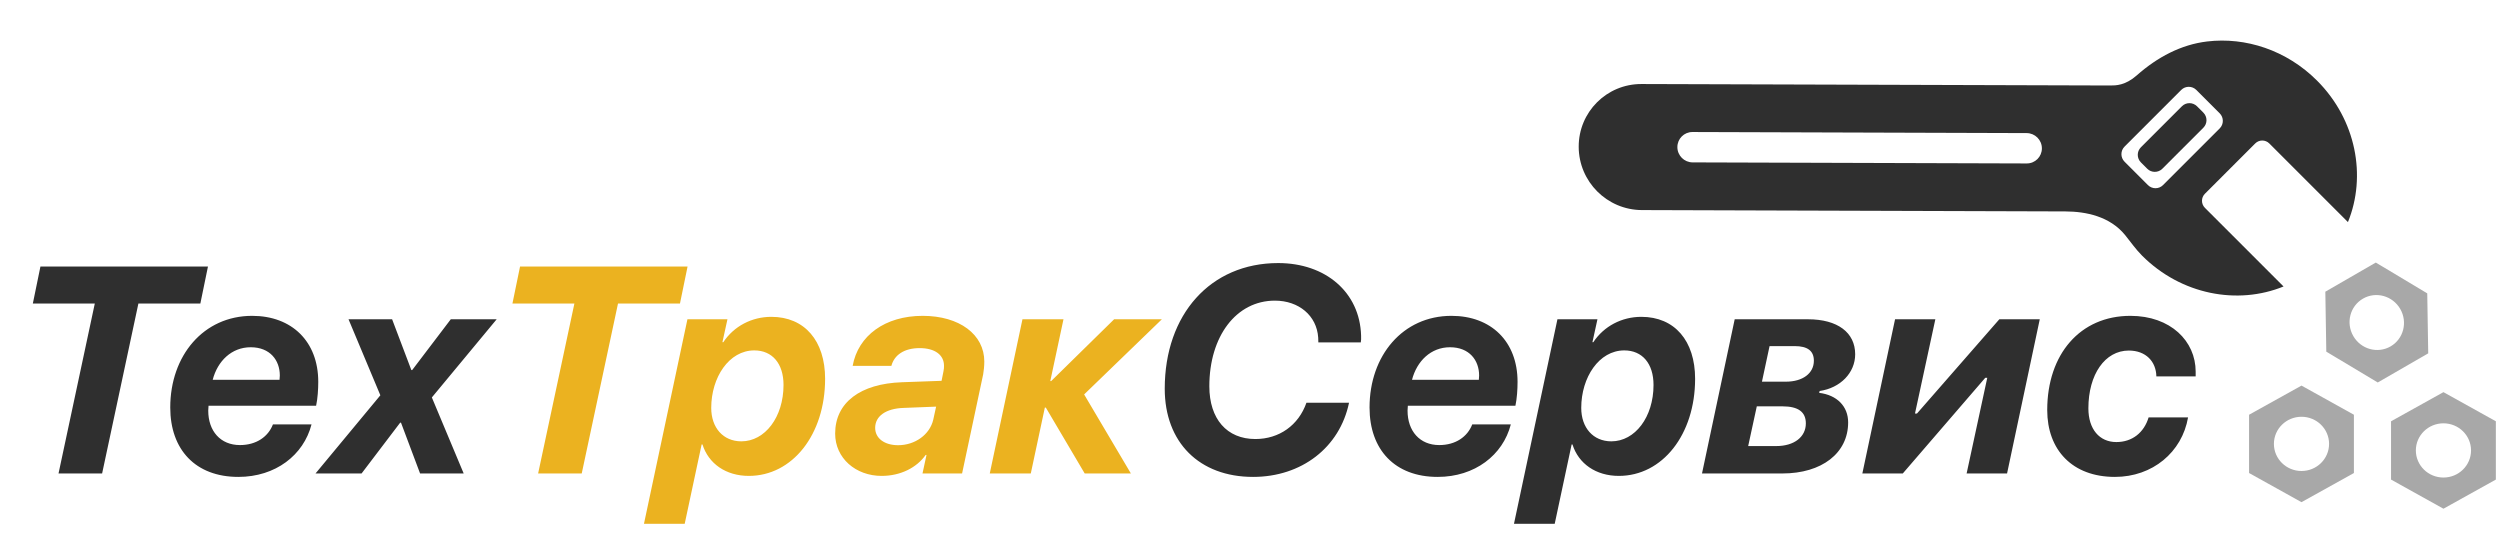 <svg width="181" height="40" viewBox="0 0 181 40" fill="none" xmlns="http://www.w3.org/2000/svg">
<path d="M159.522 8.153C159.825 8.456 159.826 8.944 159.524 9.246L156.552 12.218C156.251 12.518 155.761 12.518 155.458 12.215L155.002 11.758C154.699 11.455 154.699 10.966 154.999 10.666L157.972 7.693C158.273 7.392 158.762 7.393 159.066 7.697L159.522 8.153Z" fill="#2F2F2F"/>
<path d="M167.754 5.837C170.589 8.671 171.349 12.751 169.991 16.079L164.298 10.386C164.017 10.105 163.561 10.103 163.281 10.383L159.633 14.031C159.354 14.31 159.354 14.766 159.636 15.048L165.329 20.741C161.999 22.101 157.919 21.341 155.084 18.506C154.62 18.042 154.258 17.512 153.861 17.023C152.757 15.664 151.021 15.312 149.533 15.307C148.044 15.303 118.876 15.209 118.876 15.209C116.355 15.202 114.305 13.151 114.298 10.631C114.289 8.11 116.325 6.074 118.846 6.083L152.778 6.19C153.181 6.191 153.871 6.192 154.704 5.455C156.2 4.133 157.91 3.229 159.794 3.003C162.574 2.67 165.543 3.625 167.754 5.837ZM122.537 9.558C121.929 9.555 121.439 10.046 121.442 10.654C121.444 11.26 121.937 11.756 122.545 11.757L146.738 11.834C147.345 11.836 147.836 11.344 147.833 10.738C147.831 10.132 147.338 9.638 146.729 9.636L122.537 9.558ZM157.923 6.509L153.816 10.616C153.515 10.918 153.516 11.406 153.819 11.709L155.509 13.399C155.812 13.703 156.3 13.703 156.602 13.402L160.708 9.296C161.009 8.994 161.008 8.505 160.704 8.202L159.015 6.513C158.714 6.211 158.224 6.209 157.923 6.509Z" fill="#2F2F2F"/>
<path d="M166.628 27.917L162.833 30.027L162.833 34.247L166.628 36.357L170.423 34.247L170.423 30.027L166.628 27.917ZM166.628 30.174C167.731 30.174 168.625 31.053 168.625 32.137C168.625 33.221 167.731 34.1 166.628 34.1C165.525 34.1 164.631 33.221 164.631 32.137C164.631 31.053 165.525 30.174 166.628 30.174Z" fill="#A8A8A8"/>
<path d="M176.906 28.391L173.111 30.501L173.111 34.721L176.906 36.831L180.7 34.721L180.7 30.501L176.906 28.391ZM176.906 30.648C178.009 30.648 178.903 31.527 178.903 32.611C178.903 33.695 178.009 34.574 176.906 34.574C175.803 34.574 174.908 33.695 174.908 32.611C174.908 31.527 175.803 30.648 176.906 30.648Z" fill="#A8A8A8"/>
<path d="M175.733 21.24L172.008 19.009L168.354 21.119L168.424 25.46L172.149 27.692L175.803 25.582L175.733 21.24ZM173.778 22.369C174.33 23.324 174.016 24.538 173.077 25.08C172.138 25.622 170.93 25.287 170.379 24.332C169.827 23.376 170.141 22.163 171.08 21.621C172.019 21.079 173.227 21.414 173.778 22.369Z" fill="#A8A8A8"/>
<path d="M7.393 34.279H4.237L6.864 21.974H2.378L2.928 19.295H15.057L14.506 21.974H10.02L7.393 34.279ZM15.399 27.498H20.238C20.248 27.425 20.259 27.29 20.259 27.186C20.259 26.086 19.553 25.141 18.151 25.141C16.77 25.141 15.752 26.138 15.399 27.498ZM17.258 34.528C14.153 34.528 12.326 32.555 12.326 29.502C12.326 25.743 14.735 22.867 18.255 22.867C21.131 22.867 23.042 24.725 23.042 27.643C23.042 28.183 23 28.848 22.886 29.377H15.098C15.088 29.502 15.077 29.616 15.077 29.73C15.077 31.205 15.96 32.223 17.372 32.223C18.556 32.223 19.418 31.62 19.76 30.727H22.554C21.983 32.949 19.947 34.528 17.258 34.528ZM29.033 30.603H28.971L26.178 34.279H22.844L27.538 28.619L25.233 23.116H28.389L29.781 26.792H29.843L32.636 23.116H35.959L31.266 28.775L33.571 34.279H30.414L29.033 30.603ZM95.448 24.788C95.448 24.725 95.448 24.653 95.438 24.445C95.334 22.846 94.026 21.766 92.302 21.766C89.498 21.766 87.556 24.352 87.556 27.965C87.556 30.333 88.823 31.786 90.89 31.786C92.613 31.786 94.015 30.79 94.586 29.159H97.67C96.995 32.399 94.233 34.528 90.724 34.528C86.83 34.528 84.327 32.025 84.327 28.142C84.327 22.763 87.639 19.046 92.541 19.046C95.978 19.046 98.449 21.164 98.543 24.289C98.553 24.507 98.543 24.653 98.522 24.788H95.448ZM102.229 27.498H107.068C107.078 27.425 107.088 27.29 107.088 27.186C107.088 26.086 106.382 25.141 104.98 25.141C103.599 25.141 102.582 26.138 102.229 27.498ZM104.087 34.528C100.983 34.528 99.155 32.555 99.155 29.502C99.155 25.743 101.564 22.867 105.084 22.867C107.961 22.867 109.871 24.725 109.871 27.643C109.871 28.183 109.83 28.848 109.716 29.377H101.928C101.917 29.502 101.907 29.616 101.907 29.73C101.907 31.205 102.79 32.223 104.202 32.223C105.385 32.223 106.247 31.62 106.59 30.727H109.383C108.812 32.949 106.777 34.528 104.087 34.528ZM116.662 31.953C118.376 31.953 119.715 30.198 119.715 27.872C119.715 26.325 118.905 25.369 117.597 25.369C115.769 25.369 114.482 27.321 114.482 29.533C114.482 30.966 115.344 31.953 116.662 31.953ZM112.561 37.923H109.612L112.758 23.116H115.655L115.292 24.777H115.354C116.122 23.614 117.42 22.939 118.833 22.939C121.242 22.939 122.726 24.674 122.726 27.425C122.726 31.465 120.359 34.455 117.202 34.455C115.551 34.455 114.284 33.572 113.848 32.181H113.786L112.561 37.923ZM123.225 34.279L125.592 23.116H130.899C133.038 23.116 134.315 24.071 134.315 25.65C134.315 26.989 133.245 28.09 131.74 28.308L131.708 28.443C132.996 28.599 133.806 29.419 133.806 30.582C133.806 32.804 131.906 34.279 129.04 34.279H123.225ZM129.05 29.419H127.192L126.568 32.295H128.604C129.902 32.295 130.743 31.631 130.743 30.655C130.743 29.824 130.192 29.419 129.05 29.419ZM129.933 25.058H128.116L127.565 27.633H129.299C130.514 27.633 131.324 27.031 131.324 26.117C131.324 25.4 130.867 25.058 129.933 25.058ZM137.762 34.279H134.834L137.202 23.116H140.119L138.645 29.938H138.79L144.751 23.116H147.679L145.311 34.279H142.383L143.878 27.353H143.733L137.762 34.279ZM154.241 22.867C157.149 22.867 158.966 24.694 158.966 26.906C158.966 27.176 158.966 27.197 158.966 27.249H156.121C156.1 26.179 155.363 25.38 154.127 25.38C152.403 25.38 151.199 27.103 151.199 29.564C151.199 31.07 151.998 32.005 153.224 32.005C154.376 32.005 155.228 31.319 155.56 30.218H158.416C157.98 32.742 155.84 34.528 153.12 34.528C150.036 34.528 148.219 32.576 148.219 29.689C148.219 25.639 150.607 22.867 154.241 22.867Z" fill="#2F2F2F"/>
<path d="M42.117 34.279H38.96L41.587 21.974H37.101L37.652 19.295H49.78L49.23 21.974H44.744L42.117 34.279ZM53.674 31.953C55.387 31.953 56.727 30.198 56.727 27.872C56.727 26.325 55.917 25.369 54.609 25.369C52.781 25.369 51.493 27.321 51.493 29.533C51.493 30.966 52.355 31.953 53.674 31.953ZM49.572 37.923H46.623L49.77 23.116H52.667L52.303 24.777H52.366C53.134 23.614 54.432 22.939 55.844 22.939C58.253 22.939 59.738 24.674 59.738 27.425C59.738 31.465 57.371 34.455 54.214 34.455C52.563 34.455 51.296 33.572 50.86 32.181H50.798L49.572 37.923ZM65.023 32.233C66.249 32.233 67.318 31.465 67.568 30.385L67.775 29.44L65.418 29.533C64.141 29.575 63.362 30.125 63.362 30.977C63.362 31.735 64.037 32.233 65.023 32.233ZM63.829 34.455C61.95 34.455 60.465 33.167 60.465 31.392C60.465 29.139 62.293 27.778 65.304 27.674L68.17 27.571L68.305 26.896C68.346 26.719 68.346 26.605 68.346 26.48C68.346 25.701 67.692 25.203 66.581 25.203C65.46 25.203 64.743 25.701 64.535 26.491H61.732C62.126 24.3 64.079 22.867 66.799 22.867C69.468 22.867 71.264 24.217 71.264 26.179C71.264 26.501 71.223 26.864 71.181 27.103L69.655 34.279H66.789L67.079 32.939H67.017C66.373 33.853 65.21 34.455 63.829 34.455ZM84.119 23.116L78.491 28.557L81.876 34.279H78.533L75.719 29.512H75.646L74.629 34.279H71.659L74.026 23.116H76.996L76.041 27.591H76.103L80.662 23.116H84.119Z" fill="#EBB220"/>
</svg>

